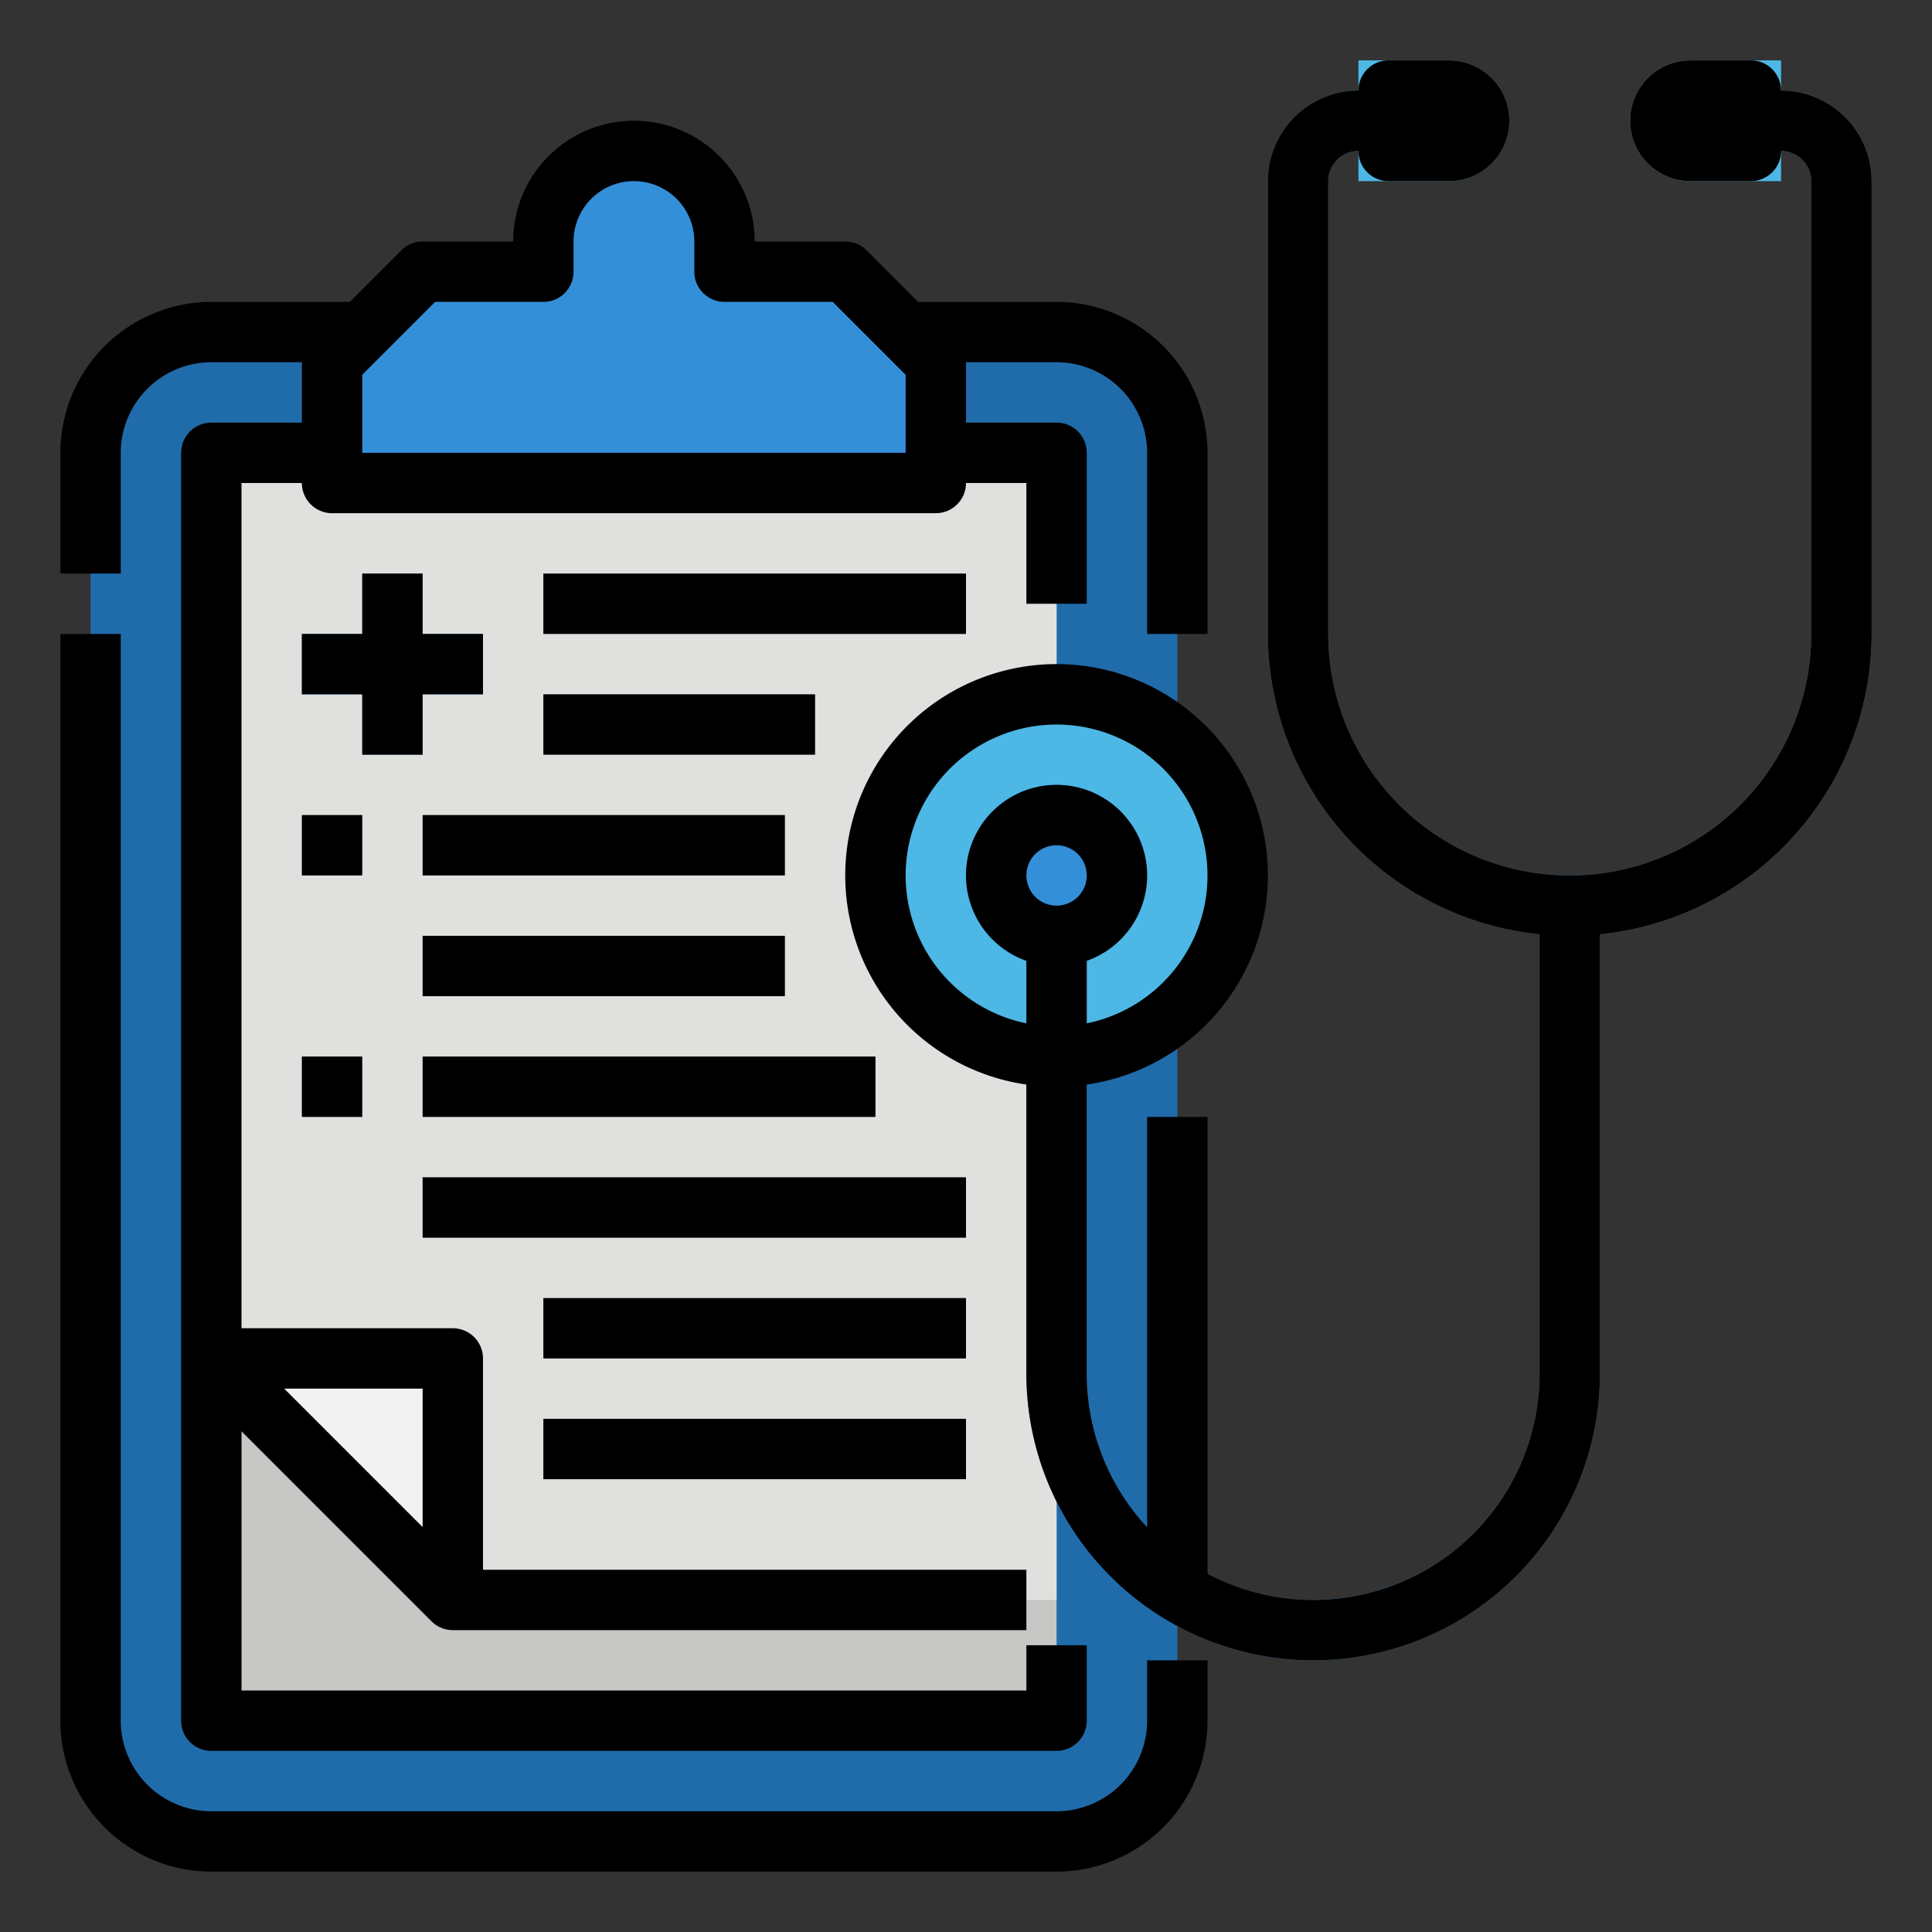 <svg height="512" viewBox="0 0 512 512" width="512" xmlns="http://www.w3.org/2000/svg"><rect x="0" y="0" width="512" height="512" fill="#333333" stroke="none"/><g id="Filled_outline" data-name="Filled outline"><rect fill="#206cab" height="400" rx="32" width="288" x="24" y="88"/><path d="m56 120h224v336h-224z" fill="#c7c7c5"/><path d="m120 424h160v-304h-224v240z" fill="#e0e0de"/><path d="m120 424v-64h-64z" fill="#f2f2f2"/><path d="m192 72v-8a24 24 0 0 0 -24-24 24 24 0 0 0 -24 24v8h-32l-24 24v32h160v-32l-24-24z" fill="#348fd9"/><path d="m112 200v-16h16v-16h-16v-16h-16v16h-16v16h16v16z" fill="#348fd9"/><g fill="#c7c7c5"><path d="m144 152h112v16h-112z"/><path d="m144 184h72v16h-72z"/><path d="m112 216h96v16h-96z"/><path d="m80 216h16v16h-16z"/><path d="m112 248h96v16h-96z"/><path d="m112 280h120v16h-120z"/><path d="m80 280h16v16h-16z"/><path d="m112 312h144v16h-144z"/><path d="m144 344h112v16h-112z"/><path d="m144 376h112v16h-112z"/></g><path d="m360 16h24a16 16 0 0 1 16 16 16 16 0 0 1 -16 16h-24a0 0 0 0 1 0 0v-32a0 0 0 0 1 0 0z" fill="#4db7e5"/><path d="m432 16h24a16 16 0 0 1 16 16 16 16 0 0 1 -16 16h-24a0 0 0 0 1 0 0v-32a0 0 0 0 1 0 0z" fill="#4db7e5" transform="matrix(-1 0 0 -1 904 64)"/><circle cx="280" cy="232" fill="#4db7e5" r="48"/><path d="m472 24v16a8.009 8.009 0 0 1 8 8v120a64 64 0 0 1 -128 0v-120a8.009 8.009 0 0 1 8-8v-16a24.028 24.028 0 0 0 -24 24v120a80.11 80.11 0 0 0 72 79.6v116.4a60 60 0 0 1 -120 0v-109.371a24 24 0 1 0 -16 0v109.371a76 76 0 0 0 152 0v-116.4a80.11 80.11 0 0 0 72-79.6v-120a24.028 24.028 0 0 0 -24-24z" fill="#348fd9"/><path d="m32 120a24.027 24.027 0 0 1 24-24h24v16h-24a8 8 0 0 0 -8 8v336a8 8 0 0 0 8 8h224a8 8 0 0 0 8-8v-20h-16v12h-208v-68.686l50.343 50.343a8 8 0 0 0 5.657 2.343h152v-16h-144v-56a8 8 0 0 0 -8-8h-56v-224h16a8 8 0 0 0 8 8h160a8 8 0 0 0 8-8h16v32h16v-40a8 8 0 0 0 -8-8h-24v-16h24a24.027 24.027 0 0 1 24 24v48h16v-48a40.045 40.045 0 0 0 -40-40h-36.686l-13.657-13.657a8 8 0 0 0 -5.657-2.343h-24a32 32 0 0 0 -64 0h-24a8 8 0 0 0 -5.657 2.343l-13.657 13.657h-36.686a40.045 40.045 0 0 0 -40 40v32h16zm80 284.686-36.686-36.686h36.686zm3.314-324.686h28.686a8 8 0 0 0 8-8v-8a16 16 0 0 1 32 0v8a8 8 0 0 0 8 8h28.686l19.314 19.313v20.687h-144v-20.687z"/><path d="m304 456a24.027 24.027 0 0 1 -24 24h-224a24.027 24.027 0 0 1 -24-24v-288h-16v288a40.045 40.045 0 0 0 40 40h224a40.045 40.045 0 0 0 40-40v-16h-16z"/><path d="m112 200v-16h16v-16h-16v-16h-16v16h-16v16h16v16z"/><path d="m144 152h112v16h-112z"/><path d="m144 184h72v16h-72z"/><path d="m112 216h96v16h-96z"/><path d="m80 216h16v16h-16z"/><path d="m112 248h96v16h-96z"/><path d="m112 280h120v16h-120z"/><path d="m80 280h16v16h-16z"/><path d="m112 312h144v16h-144z"/><path d="m144 344h112v16h-112z"/><path d="m144 376h112v16h-112z"/><path d="m472 24a8 8 0 0 0 -8-8h-16a16 16 0 0 0 0 32h16a8 8 0 0 0 8-8 8.009 8.009 0 0 1 8 8v120a64 64 0 0 1 -128 0v-120a8.009 8.009 0 0 1 8-8 8 8 0 0 0 8 8h16a16 16 0 0 0 0-32h-16a8 8 0 0 0 -8 8 24.028 24.028 0 0 0 -24 24v120a80.11 80.11 0 0 0 72 79.6v116.4a59.965 59.965 0 0 1 -88 53.043v-121.043h-16v108.735a59.765 59.765 0 0 1 -16-40.735v-76.581a56 56 0 1 0 -16 0v76.581a76 76 0 0 0 152 0v-116.4a80.11 80.11 0 0 0 72-79.6v-120a24.028 24.028 0 0 0 -24-24zm-200 208a8 8 0 1 1 8 8 8.009 8.009 0 0 1 -8-8zm-32 0a40 40 0 1 1 48 39.2v-16.576a24 24 0 1 0 -16 0v16.576a40.067 40.067 0 0 1 -32-39.2z"/></g></svg>